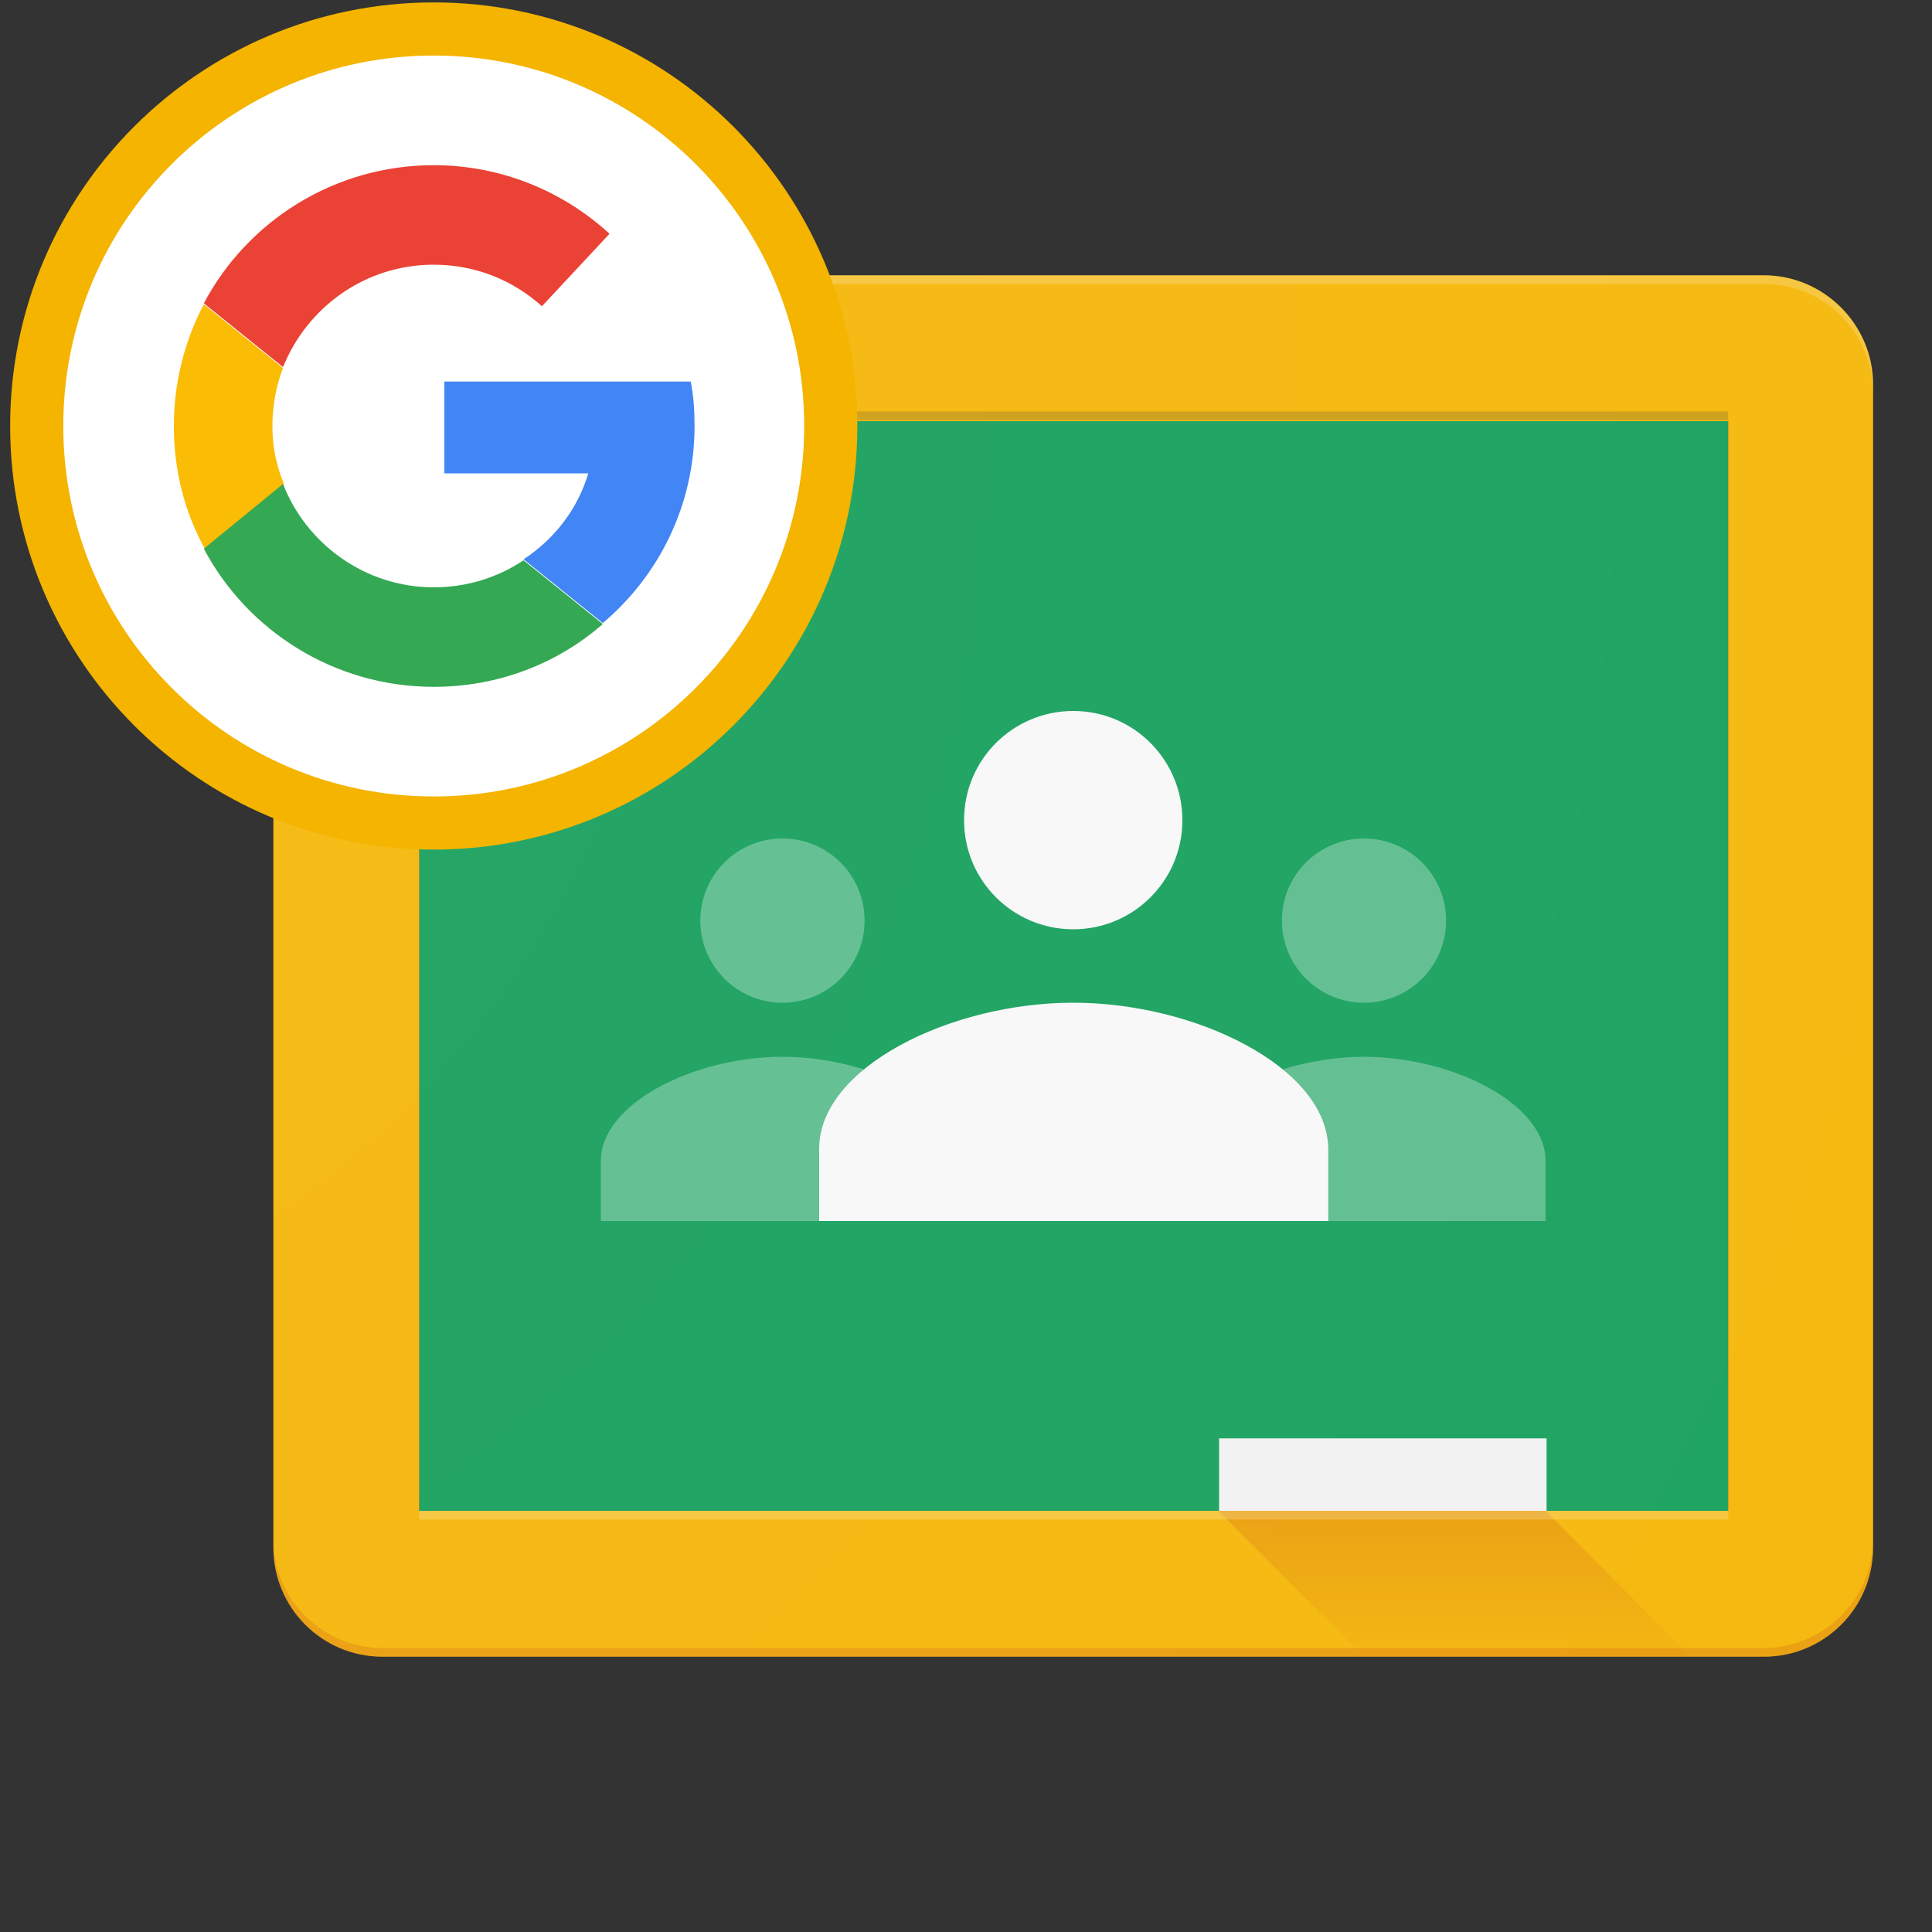 <svg version="1.1" id="Capa_1" xmlns="http://www.w3.org/2000/svg" x="0" y="0" viewBox="-899 901 200 200" xml:space="preserve"><rect x="-899" y="901" width="200" height="200" fill="#333333" stroke="none"/><style>.st5{opacity:.2;fill:#fff;enable-background:new}</style><g id="XMLID_233_"><path id="XMLID_253_" d="M-855.6 944.6h135.5v112.9h-135.5V944.6z" fill="#0f9d58"/><path id="XMLID_248_" d="M-757.8 1004.8c4.7 0 8.5-3.8 8.5-8.5s-3.8-8.5-8.5-8.5-8.5 3.8-8.5 8.5 3.8 8.5 8.5 8.5zm0 5.6c-9.1 0-18.8 4.8-18.8 10.8v6.2h37.6v-6.2c0-6-9.7-10.8-18.8-10.8zm-60.2-5.6c4.7 0 8.5-3.8 8.5-8.5s-3.8-8.5-8.5-8.5-8.5 3.8-8.5 8.5 3.8 8.5 8.5 8.5zm0 5.6c-9.1 0-18.8 4.8-18.8 10.8v6.2h37.6v-6.2c0-6-9.7-10.8-18.8-10.8z" fill="#57bb8a"/><path id="XMLID_245_" d="M-787.9 997.2c6.2 0 11.3-5 11.3-11.3 0-6.2-5-11.3-11.3-11.3-6.2 0-11.3 5-11.3 11.3 0 6.3 5.1 11.3 11.3 11.3zm0 7.6c-12.7 0-26.3 6.7-26.3 15.1v7.5h52.7v-7.5c-.1-8.4-13.7-15.1-26.4-15.1z" fill="#f7f7f7"/><path id="XMLID_244_" d="M-772.8 1049.9h33.9v7.5h-33.9v-7.5z" fill="#f1f1f1"/><path id="XMLID_241_" d="M-716.4 929.5h-143c-6.2 0-11.3 5-11.3 11.3v120.4c0 6.2 5 11.3 11.3 11.3h143c6.2 0 11.3-5 11.3-11.3V940.8c0-6.2-5.1-11.3-11.3-11.3zm-3.8 127.9h-135.4V944.6h135.5v112.8h-.1z" fill="#f4b400"/><path id="XMLID_240_" class="st5" d="M-716.4 929.5h-143c-6.2 0-11.3 5-11.3 11.3v.9c0-6.2 5-11.3 11.3-11.3h143c6.2 0 11.3 5 11.3 11.3v-.9c0-6.2-5.1-11.3-11.3-11.3z"/><path id="XMLID_239_" d="M-716.4 1071.6h-143c-6.2 0-11.3-5-11.3-11.3v.9c0 6.2 5 11.3 11.3 11.3h143c6.2 0 11.3-5 11.3-11.3v-.9c0 6.2-5.1 11.3-11.3 11.3z" opacity=".2" fill="#bf360c"/><linearGradient id="XMLID_2_" gradientUnits="userSpaceOnUse" x1="-2587.68" y1="1675.796" x2="-2587.68" y2="1675.862" gradientTransform="matrix(738.163 0 0 227.273 1909380.375 -379805.094)"><stop offset="0" stop-color="#bf360c" stop-opacity=".2"/><stop offset="1" stop-color="#bf360c" stop-opacity=".02"/></linearGradient><path id="XMLID_238_" d="M-739 1057.4h-33.9l15.1 15.1h33.8l-15-15.1z" fill="url(#XMLID_2_)"/><path id="XMLID_237_" d="M-855.6 943.6h135.5v.9h-135.5v-.9z" opacity=".2" fill="#263238"/><path id="XMLID_236_" class="st5" d="M-855.6 1057.4h135.5v.9h-135.5v-.9z"/><radialGradient id="XMLID_3_" cx="-2587.38" cy="1677.138" r=".316" gradientTransform="matrix(2159.1 0 0 2159.091 5585546.5 -3620160.75)" gradientUnits="userSpaceOnUse"><stop offset="0" stop-color="#fff" stop-opacity=".1"/><stop offset="1" stop-color="#fff" stop-opacity="0"/></radialGradient><path id="XMLID_235_" d="M-716.4 929.5h-143c-6.2 0-11.3 5-11.3 11.3v120.4c0 6.2 5 11.3 11.3 11.3h143c6.2 0 11.3-5 11.3-11.3V940.8c0-6.2-5.1-11.3-11.3-11.3z" fill="url(#XMLID_3_)"/></g><path d="M-813 945.1c0 22.7-18.4 41.1-41.1 41.1-22.7 0-41.1-18.4-41.1-41.1 0-22.7 18.4-41.1 41.1-41.1 22.7 0 41.1 18.4 41.1 41.1h0zm0 0" fill="#fff" stroke="#f4b400" stroke-width="5.5" stroke-miterlimit="10"/><path d="M-854.1 928.4c4.3 0 8.2 1.6 11.2 4.3l7-7.5c-4.8-4.4-11.2-7.1-18.2-7.1-10.3 0-19.3 5.8-23.8 14.3l8.2 6.6c2.5-6.2 8.5-10.6 15.6-10.6zm0 0" fill="#ea4335"/><path d="M-870.8 945.1c0-2.1.4-4.2 1.1-6l-8.2-6.6a27 27 0 00-3.1 12.6c0 4.6 1.1 8.9 3.2 12.7l8.2-6.7c-.8-1.9-1.2-3.9-1.2-6zm0 0" fill="#fbbc05"/><path d="M-844.8 959c-2.7 1.8-5.9 2.8-9.3 2.8-7.1 0-13.2-4.5-15.6-10.7l-8.2 6.7c4.5 8.5 13.5 14.3 23.8 14.3 6.7 0 12.8-2.4 17.5-6.5l-8.2-6.6zm0 0" fill="#34a853"/><path d="M-827.1 945.1c0-1.6-.1-3.1-.4-4.6H-853v9.5h14.9c-1.1 3.7-3.5 6.8-6.7 8.9l8.2 6.6c5.8-4.9 9.5-12.2 9.5-20.4zm0 0" fill="#4285f4"/></svg>